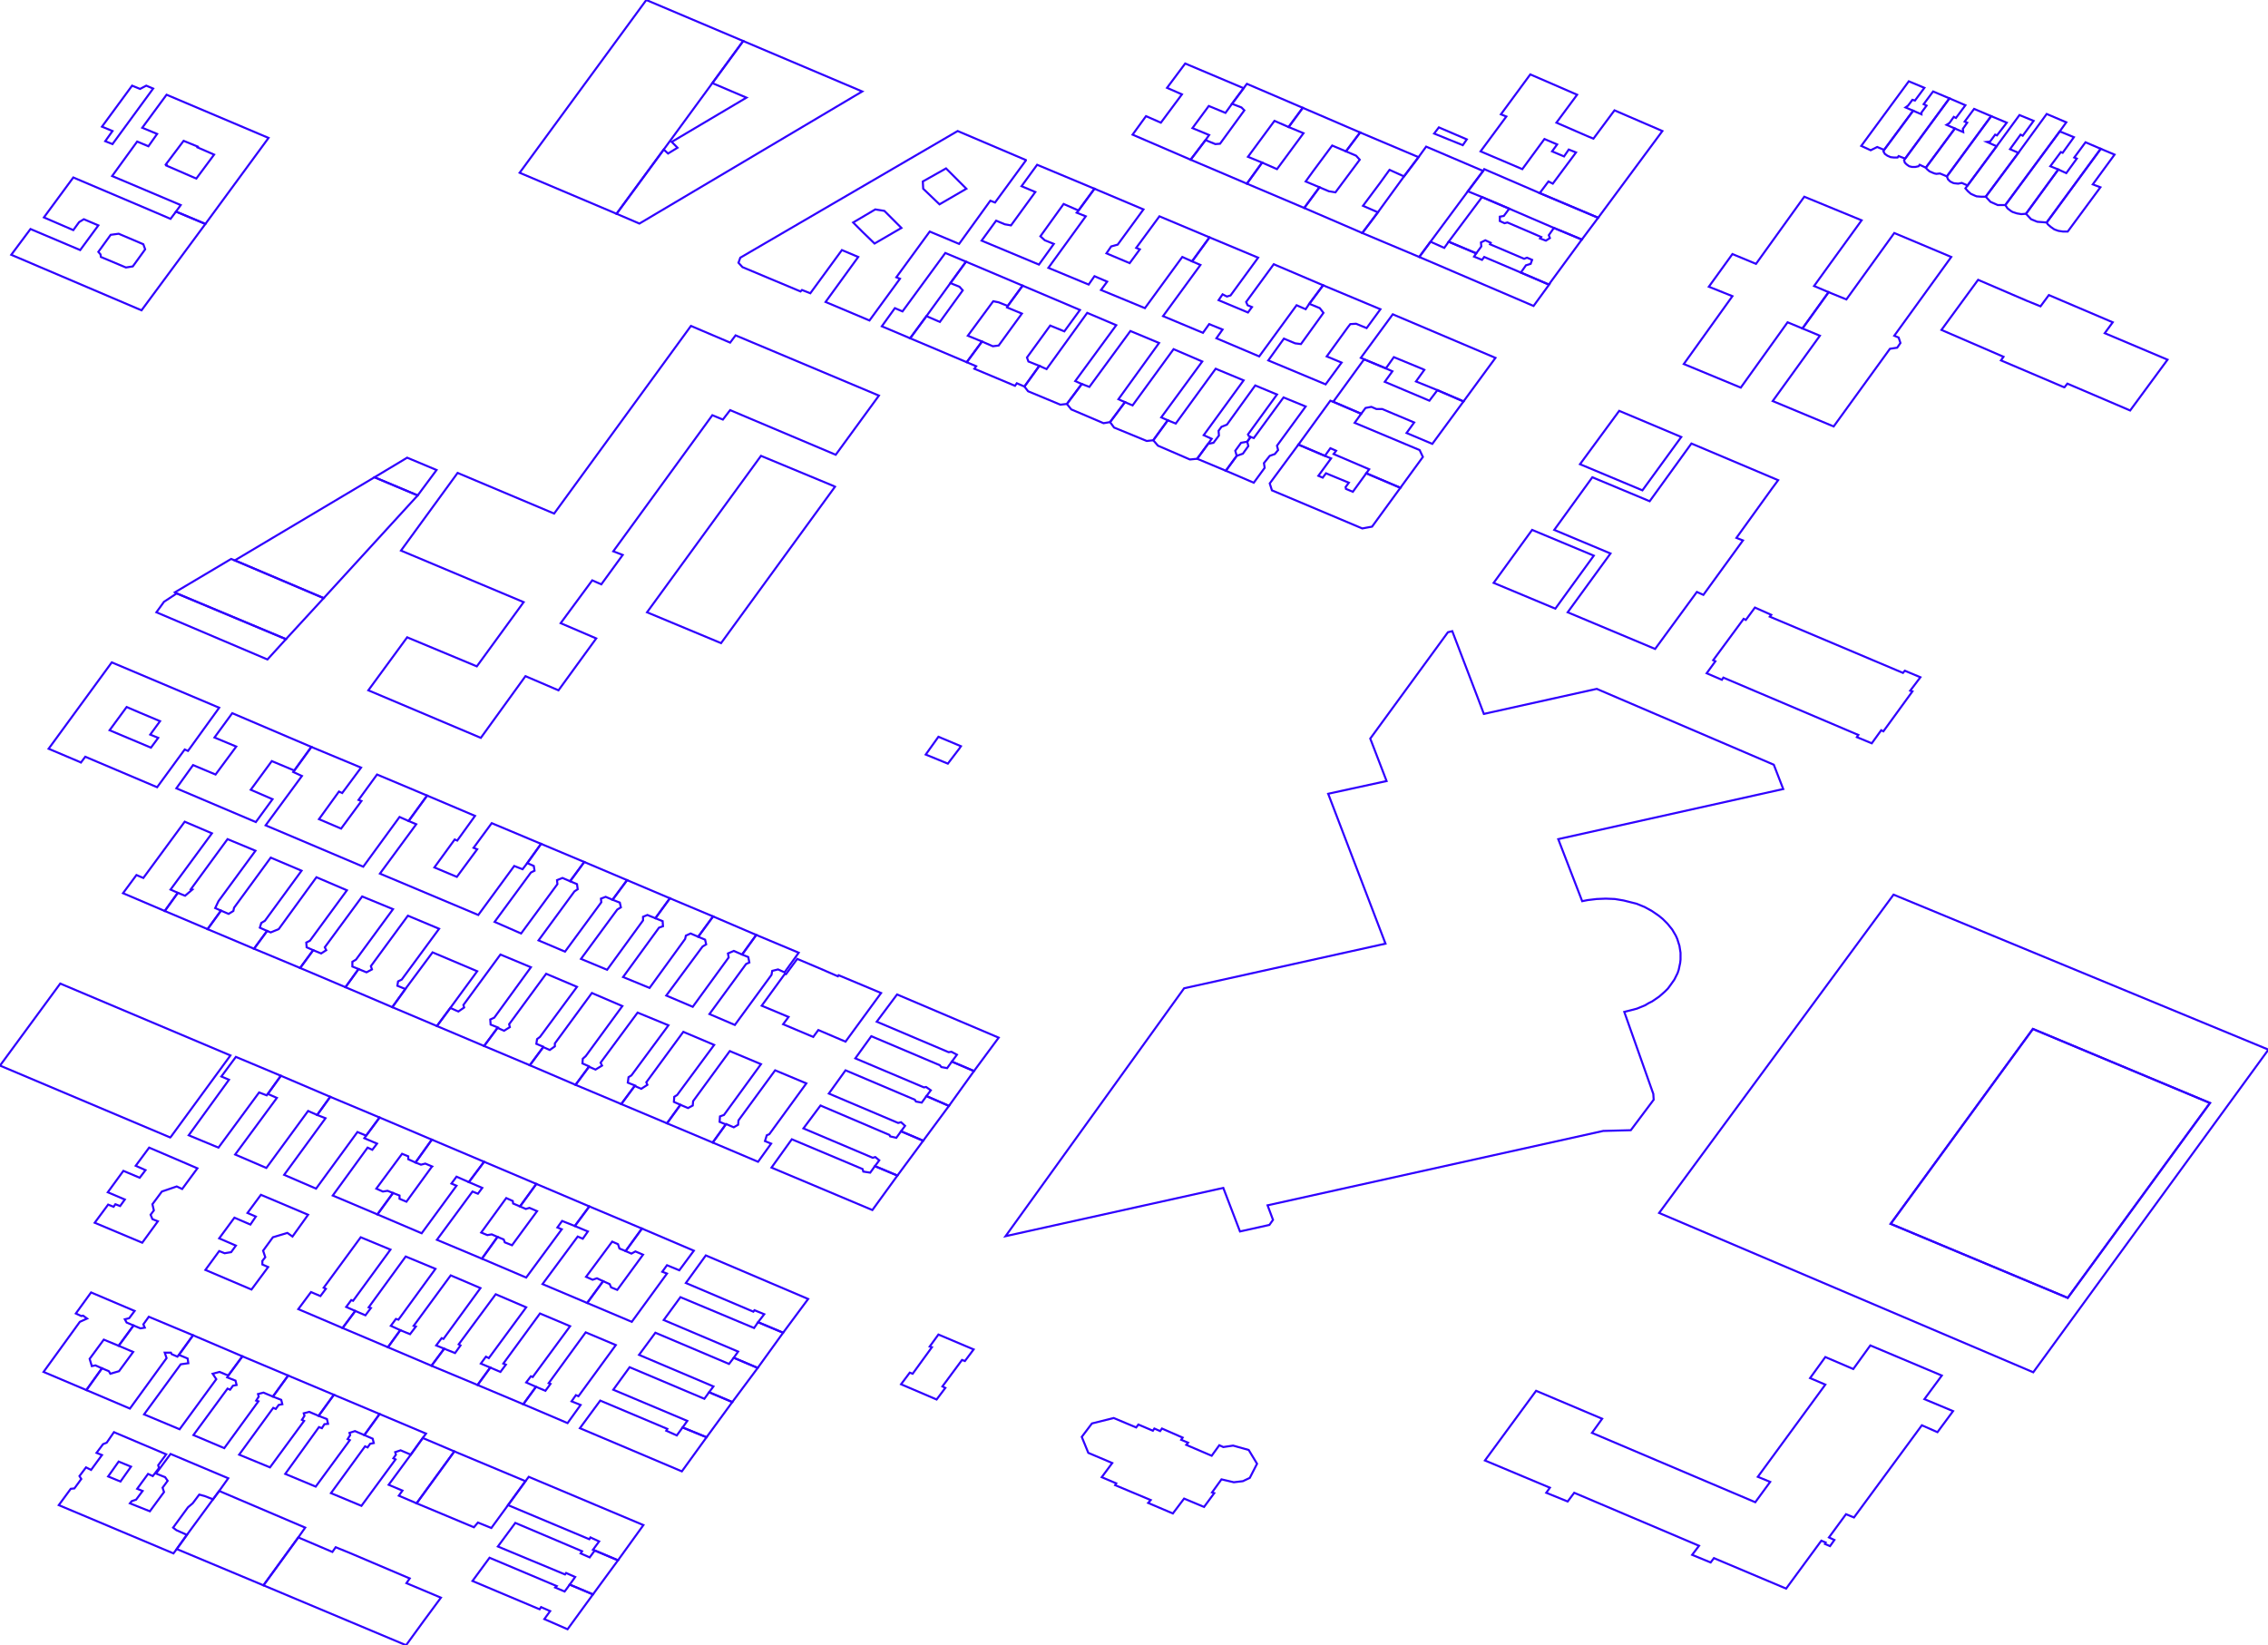 <?xml version="1.0" encoding="iso-8859-1" standalone="no"?>
<!DOCTYPE svg PUBLIC "-//W3C//DTD SVG 1.0//EN" "http://www.w3.org/TR/2001/REC-SVG-20010904/DTD/svg10.dtd">
<svg xmlns="http://www.w3.org/2000/svg" width="1103" height="800">
<path style="fill:rgb(255, 0, 0);fill-opacity:0;fill-rule:evenodd;stroke:rgb(47, 0, 255);stroke-width:1;" d="M 489.036, 601.103 L 575.866, 480.565 L 673.814, 458.857 L 645.93, 385.97 L 674.344, 379.793 L 666.402, 359.144 L 704.169, 307.434 L 706.287, 306.905 L 718.641, 339.201 L 721.641, 347.143 L 776.528, 334.966 L 862.652, 371.851 L 867.24, 383.675 L 757.82, 408.03 L 769.468, 438.209 L 772.116, 437.679 L 776.528, 437.15 L 780.94, 436.973 L 785.352, 437.15 L 789.587, 437.856 L 793.823, 438.915 L 795.941, 439.444 L 799.824, 441.032 L 803.353, 442.974 L 806.706, 445.268 L 808.648, 446.856 L 810.942, 449.151 L 813.236, 451.974 L 815.001, 454.975 L 815.707, 456.563 L 816.766, 459.916 L 817.295, 463.269 L 817.295, 466.623 L 817.119, 468.211 L 816.413, 471.564 L 815.884, 473.152 L 814.295, 476.329 L 812.177, 479.329 L 811.118, 480.741 L 809.707, 482.153 L 806.883, 484.624 L 803.53, 486.918 L 801.765, 487.801 L 800, 488.859 L 796.117, 490.448 L 794.176, 490.977 L 789.94, 492.036 L 804.059, 531.921 L 804.236, 534.745 L 793.117, 549.57 L 779.704, 549.923 L 616.457, 586.102 L 619.104, 593.161 L 617.34, 595.632 L 603.044, 598.809 L 594.926, 577.631 L 489.036, 601.103 z "/>
<path style="fill:rgb(0, 255, 0);fill-opacity:0;fill-rule:evenodd;stroke:rgb(47, 0, 255);stroke-width:1;" d="M 806.883, 589.808 L 920.891, 435.032 L 1103.2, 510.39 L 988.837, 667.284 L 806.883, 589.808 z "/>
<path style="fill:rgb(0, 0, 255);fill-opacity:0;fill-rule:evenodd;stroke:rgb(47, 0, 255);stroke-width:1;" d="M 179.131, 335.672 L 198.015, 309.905 L 231.899, 324.024 L 254.666, 292.786 L 195.014, 267.726 L 222.546, 229.958 L 269.49, 249.724 L 336.025, 158.482 L 341.849, 160.953 L 355.085, 166.6 L 357.732, 163.071 L 427.443, 192.367 L 406.442, 221.134 L 355.085, 199.426 L 351.555, 204.015 L 346.437, 201.897 L 298.257, 268.079 L 302.846, 269.843 L 292.433, 284.139 L 288.021, 282.197 L 272.667, 303.022 L 289.962, 310.435 L 271.608, 335.672 L 255.548, 328.789 L 233.841, 358.791 L 179.131, 335.672 z "/>
<path style="fill:rgb(255, 255, 0);fill-opacity:0;fill-rule:evenodd;stroke:rgb(47, 0, 255);stroke-width:1;" d="M 919.479, 595.103 L 988.661, 500.331 L 1074.78, 536.334 L 1005.6, 631.105 L 919.479, 595.103 z "/>
<path style="fill:rgb(255, 0, 0);fill-opacity:0;fill-rule:evenodd;stroke:rgb(47, 0, 255);stroke-width:1;" d="M 722.171, 710.17 L 747.055, 676.285 L 779.175, 689.874 L 774.233, 696.757 L 853.651, 730.465 L 860.887, 720.582 L 854.886, 718.112 L 887.712, 673.285 L 880.3, 670.108 L 887.712, 659.872 L 901.302, 665.696 L 909.596, 654.225 L 944.364, 668.873 L 935.892, 680.344 L 949.835, 686.168 L 942.246, 696.404 L 934.657, 693.051 L 901.655, 737.878 L 897.772, 736.289 L 889.477, 747.584 L 892.124, 748.82 L 890.007, 751.82 L 887.536, 750.761 L 887.889, 750.055 L 885.771, 749.173 L 868.652, 772.469 L 833.532, 757.644 L 831.944, 759.762 L 822.943, 756.056 L 826.296, 751.644 L 765.586, 725.877 L 762.409, 730.113 L 751.996, 725.877 L 753.761, 723.406 L 722.171, 710.17 z "/>
<path style="fill:rgb(0, 255, 0);fill-opacity:0;fill-rule:evenodd;stroke:rgb(47, 0, 255);stroke-width:1;" d="M 755.879, 257.666 L 774.41, 232.076 L 802.294, 243.724 L 822.59, 215.663 L 864.769, 233.488 L 861.769, 237.547 L 844.474, 261.549 L 847.651, 262.784 L 828.414, 289.257 L 825.237, 287.845 L 804.942, 315.553 L 762.409, 297.728 L 783.234, 269.137 L 755.879, 257.666 z "/>
<path style="fill:rgb(0, 0, 255);fill-opacity:0;fill-rule:evenodd;stroke:rgb(47, 0, 255);stroke-width:1;" d="M 359.144, 127.774 L 360.026, 125.303 L 465.74, 63.711 L 498.919, 77.829 L 498.919, 78.006 L 483.918, 98.478 L 481.624, 97.595 L 466.446, 118.597 L 452.151, 112.597 L 435.914, 134.833 L 437.679, 135.539 L 422.855, 155.835 L 401.5, 146.834 L 417.384, 124.95 L 409.442, 121.597 L 394.088, 142.599 L 390.029, 141.01 L 389.323, 141.716 L 361.085, 129.892 L 359.144, 127.774 z M 414.913, 108.184 L 419.678, 112.949 L 425.325, 118.42 L 438.385, 110.832 L 430.09, 102.537 L 425.678, 101.831 L 414.913, 108.184 z M 448.798, 88.242 L 448.974, 91.772 L 456.916, 99.36 L 469.976, 91.772 L 460.093, 81.888 L 448.798, 88.242 z "/>
<path style="fill:rgb(255, 255, 0);fill-opacity:0;fill-rule:evenodd;stroke:rgb(47, 0, 255);stroke-width:1;" d="M 314.67, 297.728 L 370.086, 221.663 L 405.383, 236.311 L 406.089, 236.664 L 350.673, 312.729 L 314.67, 297.728 z "/>
<path style="fill:rgb(255, 0, 0);fill-opacity:0;fill-rule:evenodd;stroke:rgb(47, 0, 255);stroke-width:1;" d="M 818.884, 177.013 L 842.533, 144.011 L 831.061, 139.422 L 842.533, 123.538 L 854.004, 128.304 L 877.476, 95.654 L 905.361, 107.126 L 890.007, 128.304 L 882.241, 139.069 L 889.301, 142.069 L 876.594, 159.718 L 869.358, 156.717 L 846.592, 188.484 L 818.884, 177.013 z "/>
<path style="fill:rgb(0, 255, 0);fill-opacity:0;fill-rule:evenodd;stroke:rgb(47, 0, 255);stroke-width:1;" d="M 862.122, 195.014 L 885.065, 163.247 L 876.594, 159.718 L 889.301, 142.069 L 897.948, 145.599 L 921.244, 113.302 L 948.952, 124.95 L 921.244, 163.247 L 923.362, 164.13 L 924.244, 166.777 L 922.656, 169.071 L 919.126, 169.601 L 891.771, 207.368 L 862.122, 195.014 z "/>
<path style="fill:rgb(0, 0, 255);fill-opacity:0;fill-rule:evenodd;stroke:rgb(47, 0, 255);stroke-width:1;" d="M 944.187, 160.424 L 962.012, 136.069 L 985.837, 146.305 L 992.367, 148.952 L 996.426, 143.481 L 1027.49, 156.717 L 1023.6, 162.012 L 1054.14, 174.895 L 1035.96, 199.603 L 1005.43, 186.543 L 1004.02, 188.308 L 1003.84, 188.308 L 973.13, 175.248 L 974.366, 173.483 L 944.187, 160.424 z "/>
<path style="fill:rgb(255, 255, 0);fill-opacity:0;fill-rule:evenodd;stroke:rgb(47, 0, 255);stroke-width:1;" d="M 830.002, 327.377 L 834.238, 321.553 L 833.179, 321.024 L 848.004, 300.904 L 849.062, 301.434 L 853.475, 295.433 L 861.416, 298.963 L 860.71, 299.846 L 925.48, 327.201 L 926.362, 326.142 L 933.951, 329.318 L 929.009, 335.848 L 930.068, 336.201 L 915.95, 355.614 L 914.891, 355.085 L 910.302, 361.438 L 903.066, 358.438 L 903.772, 357.379 L 838.12, 329.495 L 837.415, 330.554 L 830.002, 327.377 z "/>
<path style="fill:rgb(255, 0, 0);fill-opacity:0;fill-rule:evenodd;stroke:rgb(47, 0, 255);stroke-width:1;" d="M 114.185, 272.491 L 182.131, 232.076 L 203.133, 240.9 L 157.423, 290.845 L 114.185, 272.491 z "/>
<path style="fill:rgb(0, 255, 0);fill-opacity:0;fill-rule:evenodd;stroke:rgb(47, 0, 255);stroke-width:1;" d="M 128.127, 770.88 L 145.069, 747.584 L 161.659, 754.644 L 163.247, 752.349 L 169.777, 754.997 L 199.25, 767.527 L 197.662, 769.821 L 214.428, 776.881 L 205.956, 788.352 L 197.485, 800 L 128.127, 770.88 z "/>
<path style="fill:rgb(0, 0, 255);fill-opacity:0;fill-rule:evenodd;stroke:rgb(47, 0, 255);stroke-width:1;" d="M 526.098, 698.698 L 531.039, 692.169 L 541.628, 689.521 L 552.57, 694.11 L 553.629, 692.698 L 560.688, 695.698 L 561.394, 694.639 L 564.218, 695.875 L 565.1, 694.639 L 575.16, 699.051 L 574.454, 700.11 L 577.807, 701.522 L 576.925, 702.581 L 589.279, 707.876 L 592.985, 702.758 L 594.926, 703.64 L 599.691, 702.934 L 607.28, 705.052 L 611.339, 711.758 L 607.809, 718.641 L 604.456, 720.229 L 600.044, 720.759 L 594.044, 719.347 L 589.455, 725.7 L 590.514, 726.053 L 585.572, 732.76 L 575.866, 728.701 L 570.395, 735.936 L 558.394, 730.818 L 559.629, 729.407 L 542.334, 722.171 L 542.863, 721.288 L 535.804, 718.288 L 540.922, 711.405 L 529.274, 706.464 L 526.098, 698.698 z "/>
<path style="fill:rgb(255, 255, 0);fill-opacity:0;fill-rule:evenodd;stroke:rgb(47, 0, 255);stroke-width:1;" d="M 509.861, 130.245 L 528.039, 105.184 L 523.627, 103.419 L 524.509, 102.36 L 532.274, 91.772 L 556.1, 101.831 L 543.569, 118.95 L 540.393, 119.832 L 538.098, 123.186 L 549.393, 127.951 L 554.335, 121.244 L 552.57, 120.538 L 563.865, 105.184 L 588.22, 115.42 L 579.749, 127.068 L 574.983, 124.95 L 556.806, 149.835 L 535.451, 141.01 L 538.451, 136.951 L 532.274, 134.304 L 529.451, 138.363 L 509.861, 130.245 z "/>
<path style="fill:rgb(255, 0, 0);fill-opacity:0;fill-rule:evenodd;stroke:rgb(47, 0, 255);stroke-width:1;" d="M 565.63, 153.717 L 583.808, 128.833 L 579.749, 127.068 L 588.22, 115.42 L 611.869, 125.303 L 598.456, 143.658 L 596.691, 144.187 L 594.573, 143.128 L 592.632, 145.952 L 606.927, 151.952 L 608.868, 149.305 L 606.75, 148.423 L 606.045, 146.834 L 619.457, 128.48 L 643.459, 138.716 L 636.753, 147.717 L 634.988, 150.364 L 630.576, 148.423 L 612.398, 173.307 L 591.573, 164.483 L 594.573, 160.247 L 588.043, 157.6 L 585.043, 161.835 L 565.63, 153.717 z "/>
<path style="fill:rgb(0, 255, 0);fill-opacity:0;fill-rule:evenodd;stroke:rgb(47, 0, 255);stroke-width:1;" d="M 129.186, 401.324 L 146.834, 377.322 L 142.599, 375.381 L 143.128, 374.675 L 151.423, 363.203 L 175.601, 373.263 L 166.424, 385.617 L 164.836, 384.911 L 155.129, 398.323 L 165.895, 402.912 L 175.778, 389.499 L 174.366, 388.97 L 183.366, 376.616 L 207.721, 386.852 L 198.72, 399.206 L 194.308, 397.265 L 176.66, 421.443 L 129.186, 401.324 z "/>
<path style="fill:rgb(0, 0, 255);fill-opacity:0;fill-rule:evenodd;stroke:rgb(47, 0, 255);stroke-width:1;" d="M 184.778, 424.796 L 202.427, 400.794 L 198.72, 399.206 L 207.721, 386.852 L 231.017, 396.735 L 222.369, 408.736 L 221.134, 408.206 L 211.251, 421.796 L 222.193, 426.384 L 232.076, 412.972 L 230.311, 412.266 L 239.135, 400.265 L 263.137, 410.324 L 256.431, 419.678 L 254.136, 422.678 L 250.077, 421.09 L 232.605, 444.915 L 184.778, 424.796 z "/>
<path style="fill:rgb(255, 255, 0);fill-opacity:0;fill-rule:evenodd;stroke:rgb(47, 0, 255);stroke-width:1;" d="M 85.948, 753.232 L 90.889, 746.349 L 103.596, 729.054 L 106.596, 724.994 L 148.423, 742.819 L 145.069, 747.584 L 128.127, 770.88 L 85.948, 753.232 z "/>
<path style="fill:rgb(255, 0, 0);fill-opacity:0;fill-rule:evenodd;stroke:rgb(47, 0, 255);stroke-width:1;" d="M 662.519, 113.302 L 670.108, 103.243 L 682.815, 85.771 L 689.874, 76.417 L 693.58, 71.299 L 721.288, 83.124 L 713.876, 93.007 L 695.698, 117.538 L 690.227, 124.95 L 662.519, 113.302 z "/>
<path style="fill:rgb(0, 255, 0);fill-opacity:0;fill-rule:evenodd;stroke:rgb(47, 0, 255);stroke-width:1;" d="M 85.771, 383.322 L 93.889, 372.027 L 104.831, 376.616 L 114.891, 363.027 L 104.302, 358.615 L 112.949, 346.79 L 151.423, 363.203 L 143.128, 374.675 L 132.186, 370.086 L 121.95, 384.028 L 132.539, 388.617 L 124.421, 399.735 L 85.771, 383.322 z "/>
<path style="fill:rgb(0, 0, 255);fill-opacity:0;fill-rule:evenodd;stroke:rgb(47, 0, 255);stroke-width:1;" d="M 85.065, 288.021 L 112.42, 271.785 L 114.185, 272.491 L 157.423, 290.845 L 139.069, 310.788 L 85.948, 288.551 L 85.065, 288.021 z "/>
<path style="fill:rgb(255, 255, 0);fill-opacity:0;fill-rule:evenodd;stroke:rgb(47, 0, 255);stroke-width:1;" d="M 370.439, 489.036 L 381.734, 473.505 L 382.263, 473.682 L 387.734, 466.27 L 399.382, 471.211 L 407.501, 474.741 L 407.854, 474.211 L 428.502, 482.859 L 411.207, 506.508 L 397.97, 500.86 L 395.5, 504.214 L 380.852, 498.037 L 383.499, 494.507 L 370.439, 489.036 z "/>
<path style="fill:rgb(255, 0, 0);fill-opacity:0;fill-rule:evenodd;stroke:rgb(47, 0, 255);stroke-width:1;" d="M 661.813, 174.013 L 677.344, 152.835 L 727.289, 174.013 L 711.758, 195.191 L 699.051, 189.72 L 688.639, 185.484 L 692.698, 179.837 L 691.992, 179.484 L 677.873, 173.66 L 673.991, 179.131 L 663.402, 174.719 L 661.813, 174.013 z "/>
<path style="fill:rgb(0, 255, 0);fill-opacity:0;fill-rule:evenodd;stroke:rgb(47, 0, 255);stroke-width:1;" d="M 617.516, 235.076 L 631.458, 216.192 L 644.341, 221.663 L 647.342, 222.899 L 641.165, 231.37 L 643.283, 232.252 L 644.871, 230.135 L 655.989, 234.723 L 654.401, 236.841 L 654.578, 237.723 L 657.931, 239.135 L 664.461, 230.135 L 681.05, 237.194 L 667.284, 256.078 L 662.519, 256.96 L 618.575, 238.429 L 617.516, 235.076 z "/>
<path style="fill:rgb(0, 0, 255);fill-opacity:0;fill-rule:evenodd;stroke:rgb(47, 0, 255);stroke-width:1;" d="M 631.458, 216.192 L 646.989, 194.838 L 648.401, 195.367 L 661.99, 201.191 L 658.813, 205.603 L 690.404, 218.84 L 691.992, 222.193 L 681.05, 237.194 L 664.461, 230.135 L 665.872, 228.193 L 648.577, 220.781 L 649.812, 219.193 L 649.46, 219.016 L 646.989, 217.957 L 644.341, 221.663 L 631.458, 216.192 z "/>
<path style="fill:rgb(255, 255, 0);fill-opacity:0;fill-rule:evenodd;stroke:rgb(47, 0, 255);stroke-width:1;" d="M 202.603, 730.995 L 220.957, 705.758 L 255.548, 720.229 L 247.077, 731.877 L 238.959, 742.996 L 232.429, 740.349 L 230.488, 742.643 L 202.603, 730.995 z "/>
<path style="fill:rgb(255, 0, 0);fill-opacity:0;fill-rule:evenodd;stroke:rgb(47, 0, 255);stroke-width:1;" d="M 470.152, 176.131 L 477.565, 166.071 L 482.859, 168.365 L 485.683, 168.012 L 496.978, 152.482 L 489.742, 149.482 L 490.095, 148.776 L 497.331, 138.893 L 525.215, 150.717 L 517.626, 161.129 L 510.743, 158.306 L 499.448, 173.836 L 500.154, 175.778 L 505.449, 177.895 L 498.213, 187.955 L 494.507, 186.367 L 493.625, 187.602 L 473.858, 179.307 L 474.741, 178.072 L 470.152, 176.131 z "/>
<path style="fill:rgb(0, 255, 0);fill-opacity:0;fill-rule:evenodd;stroke:rgb(47, 0, 255);stroke-width:1;" d="M 704.522, 117.538 L 720.759, 95.831 L 733.995, 101.478 L 731.348, 105.008 L 729.407, 105.361 L 729.407, 107.478 L 731.701, 108.537 L 733.113, 108.184 L 749.526, 115.244 L 748.996, 115.95 L 751.82, 117.009 L 753.761, 115.773 L 753.232, 114.361 L 755.703, 110.832 L 769.292, 116.479 L 753.232, 138.363 L 739.643, 132.539 L 742.113, 129.009 L 744.408, 128.304 L 745.114, 126.362 L 742.643, 125.303 L 741.231, 125.833 L 724.642, 118.773 L 724.994, 118.068 L 722.347, 116.832 L 720.229, 117.891 L 720.406, 119.832 L 717.935, 123.186 L 704.522, 117.538 z "/>
<path style="fill:rgb(0, 0, 255);fill-opacity:0;fill-rule:evenodd;stroke:rgb(47, 0, 255);stroke-width:1;" d="M 247.077, 731.877 L 255.548, 720.229 L 257.137, 718.112 L 312.905, 741.584 L 300.552, 758.703 L 289.257, 753.938 L 288.374, 753.585 L 291.374, 749.526 L 287.139, 747.584 L 286.609, 748.467 L 247.077, 731.877 z "/>
<path style="fill:rgb(255, 255, 0);fill-opacity:0;fill-rule:evenodd;stroke:rgb(47, 0, 255);stroke-width:1;" d="M 442.621, 164.483 L 450.563, 153.717 L 457.092, 156.541 L 468.211, 141.187 L 466.623, 139.422 L 462.21, 137.657 L 469.799, 127.245 L 497.331, 138.893 L 490.095, 148.776 L 485.683, 147.011 L 483.036, 146.481 L 470.682, 163.247 L 477.565, 166.071 L 470.152, 176.131 L 442.621, 164.483 z "/>
<path style="fill:rgb(255, 0, 0);fill-opacity:0;fill-rule:evenodd;stroke:rgb(47, 0, 255);stroke-width:1;" d="M 477.388, 117.009 L 484.447, 107.302 L 488.683, 109.067 L 491.683, 109.596 L 503.508, 93.36 L 496.801, 90.536 L 504.39, 80.124 L 532.274, 91.772 L 524.509, 102.36 L 517.273, 99.184 L 505.978, 114.891 L 508.096, 116.832 L 512.508, 118.597 L 505.272, 128.657 L 477.388, 117.009 z "/>
<path style="fill:rgb(0, 255, 0);fill-opacity:0;fill-rule:evenodd;stroke:rgb(47, 0, 255);stroke-width:1;" d="M 634.282, 101.125 L 641.694, 91.066 L 646.283, 93.007 L 649.46, 93.536 L 661.284, 77.653 L 659.519, 75.711 L 654.578, 73.594 L 661.46, 64.416 L 689.874, 76.417 L 682.815, 85.771 L 675.756, 82.594 L 671.167, 88.948 L 662.872, 100.066 L 670.108, 103.243 L 662.519, 113.302 L 634.282, 101.125 z "/>
<path style="fill:rgb(0, 0, 255);fill-opacity:0;fill-rule:evenodd;stroke:rgb(47, 0, 255);stroke-width:1;" d="M 768.409, 225.722 L 787.47, 199.779 L 817.648, 212.486 L 798.765, 238.429 L 768.409, 225.722 z "/>
<path style="fill:rgb(255, 255, 0);fill-opacity:0;fill-rule:evenodd;stroke:rgb(47, 0, 255);stroke-width:1;" d="M 648.401, 195.367 L 663.402, 174.719 L 673.991, 179.131 L 677.167, 180.543 L 673.461, 185.661 L 695.169, 194.838 L 699.051, 189.72 L 711.758, 195.191 L 696.581, 215.839 L 684.05, 210.545 L 687.756, 205.427 L 672.226, 198.897 L 669.402, 198.897 L 666.931, 197.838 L 664.108, 198.368 L 661.99, 201.191 L 648.401, 195.367 z "/>
<path style="fill:rgb(255, 0, 0);fill-opacity:0;fill-rule:evenodd;stroke:rgb(47, 0, 255);stroke-width:1;" d="M 726.406, 283.433 L 745.114, 257.666 L 775.116, 270.196 L 765.233, 283.786 L 756.409, 295.963 L 726.406, 283.433 z "/>
<path style="fill:rgb(0, 255, 0);fill-opacity:0;fill-rule:evenodd;stroke:rgb(47, 0, 255);stroke-width:1;" d="M 616.81, 175.248 L 624.399, 164.659 L 629.87, 166.953 L 632.694, 167.306 L 643.636, 152.129 L 641.871, 149.835 L 636.753, 147.717 L 643.459, 138.716 L 671.343, 150.364 L 664.637, 159.541 L 659.519, 157.423 L 656.695, 157.6 L 655.46, 159.188 L 645.224, 173.307 L 652.46, 176.307 L 644.694, 186.896 L 616.81, 175.248 z "/>
<path style="fill:rgb(0, 0, 255);fill-opacity:0;fill-rule:evenodd;stroke:rgb(47, 0, 255);stroke-width:1;" d="M 46.062, 594.573 L 52.592, 585.749 L 55.239, 586.808 L 56.122, 585.572 L 58.416, 586.455 L 60.71, 583.278 L 52.416, 579.749 L 60.004, 569.336 L 67.946, 572.689 L 70.77, 568.983 L 66.005, 566.865 L 72.535, 558.041 L 96.007, 568.101 L 88.595, 578.16 L 85.948, 576.925 L 78.712, 579.396 L 74.123, 585.572 L 74.829, 588.573 L 73.241, 590.69 L 74.123, 592.808 L 76.77, 593.867 L 69.182, 604.28 L 46.062, 594.573 z "/>
<path style="fill:rgb(255, 255, 0);fill-opacity:0;fill-rule:evenodd;stroke:rgb(47, 0, 255);stroke-width:1;" d="M 99.89, 617.516 L 106.596, 608.339 L 109.243, 609.398 L 112.42, 608.868 L 114.714, 605.692 L 106.596, 602.162 L 114.008, 592.102 L 121.774, 595.456 L 124.421, 591.573 L 120.362, 589.808 L 126.892, 580.984 L 149.835, 590.69 L 142.246, 601.28 L 139.775, 599.515 L 132.716, 601.632 L 127.951, 608.162 L 129.009, 611.339 L 127.598, 613.104 L 127.598, 614.869 L 130.421, 616.104 L 122.303, 627.046 L 99.89, 617.516 z "/>
<path style="fill:rgb(255, 0, 0);fill-opacity:0;fill-rule:evenodd;stroke:rgb(47, 0, 255);stroke-width:1;" d="M 212.486, 602.868 L 229.782, 579.396 L 232.429, 580.454 L 234.547, 577.631 L 228.017, 574.807 L 235.429, 564.924 L 260.843, 575.689 L 252.901, 586.631 L 249.548, 585.22 L 249.371, 583.984 L 246.195, 582.572 L 234.017, 599.338 L 237.017, 600.574 L 239.135, 600.221 L 241.959, 601.456 L 234.37, 612.045 L 212.486, 602.868 z "/>
<path style="fill:rgb(0, 255, 0);fill-opacity:0;fill-rule:evenodd;stroke:rgb(47, 0, 255);stroke-width:1;" d="M 375.204, 567.748 L 385.087, 553.982 L 419.501, 568.454 L 419.854, 569.689 L 423.208, 570.218 L 425.502, 567.042 L 436.444, 571.63 L 424.266, 588.396 L 375.204, 567.748 z "/>
<path style="fill:rgb(0, 0, 255);fill-opacity:0;fill-rule:evenodd;stroke:rgb(47, 0, 255);stroke-width:1;" d="M 161.835, 581.337 L 178.778, 558.041 L 181.072, 559.1 L 183.366, 556.1 L 177.189, 553.452 L 178.072, 552.217 L 184.602, 543.393 L 210.015, 554.158 L 202.074, 565.277 L 198.544, 563.689 L 198.544, 562.277 L 195.544, 561.041 L 183.013, 577.984 L 186.19, 579.396 L 188.484, 579.043 L 191.132, 580.101 L 183.543, 590.514 L 161.835, 581.337 z "/>
<path style="fill:rgb(255, 255, 0);fill-opacity:0;fill-rule:evenodd;stroke:rgb(47, 0, 255);stroke-width:1;" d="M 333.554, 623.869 L 343.261, 610.457 L 393.029, 631.635 L 380.852, 648.048 L 368.674, 642.93 L 371.674, 639.047 L 366.909, 637.106 L 366.38, 637.812 L 333.554, 623.869 z "/>
<path style="fill:rgb(255, 0, 0);fill-opacity:0;fill-rule:evenodd;stroke:rgb(47, 0, 255);stroke-width:1;" d="M 234.37, 612.045 L 241.959, 601.456 L 244.959, 602.691 L 245.489, 604.103 L 249.018, 605.515 L 261.196, 588.926 L 257.49, 587.337 L 255.725, 587.867 L 252.901, 586.631 L 260.843, 575.689 L 286.609, 586.631 L 279.55, 596.161 L 273.373, 593.691 L 271.079, 596.867 L 273.197, 597.75 L 255.901, 621.222 L 234.37, 612.045 z "/>
<path style="fill:rgb(0, 255, 0);fill-opacity:0;fill-rule:evenodd;stroke:rgb(47, 0, 255);stroke-width:1;" d="M 282.021, 694.463 L 291.904, 681.05 L 324.553, 694.816 L 324.024, 695.698 L 329.142, 697.992 L 331.966, 694.11 L 343.614, 698.875 L 331.613, 715.464 L 282.021, 694.463 z "/>
<path style="fill:rgb(0, 0, 255);fill-opacity:0;fill-rule:evenodd;stroke:rgb(47, 0, 255);stroke-width:1;" d="M 183.543, 590.514 L 191.132, 580.101 L 194.308, 581.337 L 194.308, 582.925 L 197.662, 584.337 L 209.839, 567.571 L 210.192, 567.218 L 206.839, 565.806 L 204.721, 566.336 L 202.074, 565.277 L 210.015, 554.158 L 235.429, 564.924 L 228.017, 574.807 L 222.016, 572.16 L 219.546, 575.513 L 222.016, 576.572 L 205.074, 599.691 L 183.543, 590.514 z "/>
<path style="fill:rgb(255, 255, 0);fill-opacity:0;fill-rule:evenodd;stroke:rgb(47, 0, 255);stroke-width:1;" d="M 263.843, 624.399 L 280.962, 601.28 L 283.433, 602.338 L 285.903, 598.809 L 279.55, 596.161 L 286.609, 586.631 L 312.199, 597.397 L 304.258, 608.339 L 301.257, 607.103 L 300.552, 604.986 L 297.728, 603.75 L 285.021, 620.869 L 288.198, 622.281 L 290.315, 621.575 L 293.316, 622.987 L 285.55, 633.576 L 263.843, 624.399 z "/>
<path style="fill:rgb(255, 0, 0);fill-opacity:0;fill-rule:evenodd;stroke:rgb(47, 0, 255);stroke-width:1;" d="M 70.064, 687.756 L 87.889, 663.402 L 91.595, 662.872 L 91.242, 660.578 L 87.006, 658.813 L 93.889, 649.283 L 117.891, 659.519 L 111.008, 668.873 L 106.773, 667.108 L 103.419, 667.99 L 105.184, 670.638 L 87.359, 694.992 L 70.064, 687.756 z "/>
<path style="fill:rgb(0, 255, 0);fill-opacity:0;fill-rule:evenodd;stroke:rgb(47, 0, 255);stroke-width:1;" d="M 426.384, 496.801 L 436.267, 483.565 L 485.683, 504.567 L 473.682, 520.803 L 462.916, 516.214 L 465.387, 512.861 L 462.74, 511.449 L 461.328, 511.626 L 426.384, 496.801 z "/>
<path style="fill:rgb(0, 0, 255);fill-opacity:0;fill-rule:evenodd;stroke:rgb(47, 0, 255);stroke-width:1;" d="M 285.55, 633.576 L 293.316, 622.987 L 296.492, 624.399 L 297.198, 625.987 L 300.199, 627.223 L 312.729, 610.104 L 309.023, 608.515 L 307.081, 609.574 L 304.258, 608.339 L 312.199, 597.397 L 337.437, 608.162 L 330.377, 617.692 L 324.377, 615.222 L 322.083, 618.398 L 324.377, 619.281 L 307.258, 642.753 L 285.55, 633.576 z "/>
<path style="fill:rgb(255, 255, 0);fill-opacity:0;fill-rule:evenodd;stroke:rgb(47, 0, 255);stroke-width:1;" d="M 138.187, 571.277 L 158.306, 543.746 L 154.247, 542.158 L 160.6, 533.333 L 184.602, 543.393 L 178.072, 552.217 L 173.836, 550.452 L 153.717, 577.984 L 138.187, 571.277 z "/>
<path style="fill:rgb(255, 0, 0);fill-opacity:0;fill-rule:evenodd;stroke:rgb(47, 0, 255);stroke-width:1;" d="M 114.361, 561.394 L 134.657, 533.863 L 130.245, 531.921 L 136.598, 523.097 L 160.6, 533.333 L 154.247, 542.158 L 149.835, 540.216 L 129.539, 567.924 L 114.361, 561.394 z "/>
<path style="fill:rgb(0, 255, 0);fill-opacity:0;fill-rule:evenodd;stroke:rgb(47, 0, 255);stroke-width:1;" d="M 160.953, 726.053 L 177.542, 703.287 L 178.778, 703.816 L 180.013, 702.052 L 181.778, 701.699 L 181.249, 699.581 L 177.189, 697.816 L 184.602, 687.58 L 207.192, 697.11 L 205.603, 699.228 L 199.779, 707.346 L 194.838, 705.228 L 192.191, 706.111 L 192.544, 707.346 L 191.308, 709.111 L 192.367, 709.64 L 175.778, 732.23 L 160.953, 726.053 z "/>
<path style="fill:rgb(0, 0, 255);fill-opacity:0;fill-rule:evenodd;stroke:rgb(47, 0, 255);stroke-width:1;" d="M 346.614, 555.57 L 352.967, 546.746 L 353.144, 546.57 L 356.85, 548.158 L 358.968, 546.923 L 359.144, 544.805 L 376.969, 520.45 L 392.146, 526.803 L 374.145, 551.511 L 372.91, 552.041 L 372.027, 554.864 L 375.028, 556.1 L 368.674, 564.924 L 346.614, 555.57 z "/>
<path style="fill:rgb(255, 255, 0);fill-opacity:0;fill-rule:evenodd;stroke:rgb(47, 0, 255);stroke-width:1;" d="M 324.377, 546.217 L 330.907, 537.216 L 334.613, 538.804 L 336.907, 537.569 L 337.084, 535.451 L 354.908, 511.096 L 370.086, 517.45 L 352.085, 542.158 L 350.143, 542.863 L 349.967, 545.511 L 352.967, 546.746 L 346.614, 555.57 L 324.377, 546.217 z "/>
<path style="fill:rgb(255, 0, 0);fill-opacity:0;fill-rule:evenodd;stroke:rgb(47, 0, 255);stroke-width:1;" d="M 138.716, 716.7 L 155.129, 693.933 L 156.541, 694.463 L 157.776, 692.522 L 159.541, 692.345 L 159.012, 690.051 L 154.953, 688.462 L 162.365, 678.226 L 184.602, 687.58 L 177.189, 697.816 L 172.601, 695.875 L 169.954, 696.757 L 170.307, 697.816 L 169.071, 699.757 L 170.13, 700.287 L 153.541, 722.877 L 138.716, 716.7 z "/>
<path style="fill:rgb(0, 255, 0);fill-opacity:0;fill-rule:evenodd;stroke:rgb(47, 0, 255);stroke-width:1;" d="M 94.066, 697.816 L 110.655, 675.226 L 111.891, 675.756 L 113.302, 673.814 L 115.067, 673.461 L 114.538, 671.343 L 110.479, 669.755 L 111.008, 668.873 L 117.891, 659.519 L 140.128, 668.873 L 132.716, 679.109 L 128.127, 677.167 L 125.48, 677.873 L 125.833, 679.109 L 124.597, 681.05 L 125.656, 681.403 L 109.067, 704.169 L 94.066, 697.816 z "/>
<path style="fill:rgb(0, 0, 255);fill-opacity:0;fill-rule:evenodd;stroke:rgb(47, 0, 255);stroke-width:1;" d="M 116.303, 707.346 L 132.892, 684.58 L 134.128, 685.109 L 135.539, 683.168 L 137.304, 682.815 L 136.775, 680.697 L 132.716, 679.109 L 140.128, 668.873 L 162.365, 678.226 L 154.953, 688.462 L 150.364, 686.521 L 147.717, 687.227 L 148.07, 688.462 L 146.834, 690.404 L 147.893, 690.933 L 131.304, 713.523 L 116.303, 707.346 z "/>
<path style="fill:rgb(255, 255, 0);fill-opacity:0;fill-rule:evenodd;stroke:rgb(47, 0, 255);stroke-width:1;" d="M 168.012, 480.035 L 174.366, 471.211 L 178.248, 472.799 L 180.896, 471.388 L 180.366, 469.799 L 198.368, 445.268 L 213.545, 451.621 L 195.367, 476.329 L 193.602, 477.212 L 193.25, 479.329 L 197.132, 480.918 L 190.779, 489.742 L 168.012, 480.035 z "/>
<path style="fill:rgb(255, 0, 0);fill-opacity:0;fill-rule:evenodd;stroke:rgb(47, 0, 255);stroke-width:1;" d="M 212.486, 498.919 L 219.016, 490.095 L 222.899, 491.86 L 225.722, 489.918 L 225.37, 488.683 L 243.371, 464.152 L 258.195, 470.329 L 240.371, 494.86 L 238.429, 495.742 L 238.606, 498.213 L 242.135, 499.625 L 241.959, 499.801 L 235.429, 508.626 L 212.486, 498.919 z "/>
<path style="fill:rgb(0, 255, 0);fill-opacity:0;fill-rule:evenodd;stroke:rgb(47, 0, 255);stroke-width:1;" d="M 100.949, 451.798 L 107.478, 442.797 L 111.185, 444.386 L 113.479, 442.974 L 113.832, 441.385 L 131.657, 417.031 L 146.658, 423.384 L 128.833, 447.739 L 127.068, 448.798 L 126.362, 451.092 L 129.892, 452.68 L 123.538, 461.328 L 100.949, 451.798 z "/>
<path style="fill:rgb(0, 0, 255);fill-opacity:0;fill-rule:evenodd;stroke:rgb(47, 0, 255);stroke-width:1;" d="M 518.862, 196.426 L 526.098, 186.72 L 529.804, 188.131 L 549.746, 160.953 L 563.689, 166.777 L 543.922, 194.132 L 547.099, 195.544 L 539.863, 205.25 L 536.687, 205.78 L 520.979, 199.073 L 518.862, 196.426 z "/>
<path style="fill:rgb(255, 255, 0);fill-opacity:0;fill-rule:evenodd;stroke:rgb(47, 0, 255);stroke-width:1;" d="M 539.863, 205.25 L 547.099, 195.544 L 550.805, 197.132 L 570.748, 169.777 L 584.69, 175.778 L 564.747, 202.956 L 567.924, 204.368 L 560.865, 214.075 L 557.688, 214.428 L 541.805, 207.898 L 539.863, 205.25 z "/>
<path style="fill:rgb(255, 0, 0);fill-opacity:0;fill-rule:evenodd;stroke:rgb(47, 0, 255);stroke-width:1;" d="M 498.213, 187.955 L 505.449, 177.895 L 508.979, 179.484 L 528.745, 152.129 L 542.863, 158.129 L 522.921, 185.308 L 526.098, 186.72 L 518.862, 196.426 L 515.685, 196.779 L 499.978, 190.249 L 498.213, 187.955 z "/>
<path style="fill:rgb(0, 255, 0);fill-opacity:0;fill-rule:evenodd;stroke:rgb(47, 0, 255);stroke-width:1;" d="M 257.666, 517.979 L 264.196, 509.155 L 267.373, 510.567 L 269.843, 508.802 L 269.843, 507.39 L 287.845, 482.859 L 302.669, 489.212 L 284.844, 513.567 L 283.433, 514.803 L 283.256, 517.097 L 286.433, 518.509 L 286.433, 518.685 L 279.903, 527.509 L 257.666, 517.979 z "/>
<path style="fill:rgb(0, 0, 255);fill-opacity:0;fill-rule:evenodd;stroke:rgb(47, 0, 255);stroke-width:1;" d="M 235.429, 508.626 L 241.959, 499.801 L 245.136, 501.213 L 247.959, 499.448 L 247.606, 498.037 L 265.608, 473.505 L 280.609, 479.859 L 262.608, 504.214 L 261.196, 505.272 L 260.843, 507.567 L 264.196, 508.979 L 264.196, 509.155 L 257.666, 517.979 L 235.429, 508.626 z "/>
<path style="fill:rgb(255, 255, 0);fill-opacity:0;fill-rule:evenodd;stroke:rgb(47, 0, 255);stroke-width:1;" d="M 302.14, 536.863 L 308.67, 528.039 L 311.846, 529.451 L 314.847, 527.509 L 314.317, 526.274 L 332.319, 501.743 L 347.32, 508.096 L 329.318, 532.451 L 327.906, 533.333 L 327.73, 535.804 L 330.907, 537.216 L 324.377, 546.217 L 302.14, 536.863 z "/>
<path style="fill:rgb(255, 0, 0);fill-opacity:0;fill-rule:evenodd;stroke:rgb(47, 0, 255);stroke-width:1;" d="M 279.903, 527.509 L 286.433, 518.685 L 289.61, 520.097 L 292.786, 518.156 L 292.08, 516.744 L 310.082, 492.389 L 325.083, 498.566 L 307.081, 522.921 L 305.67, 523.803 L 305.317, 526.45 L 308.846, 527.862 L 308.67, 528.039 L 302.14, 536.863 L 279.903, 527.509 z "/>
<path style="fill:rgb(0, 255, 0);fill-opacity:0;fill-rule:evenodd;stroke:rgb(47, 0, 255);stroke-width:1;" d="M 322.788, 641.871 L 330.907, 630.752 L 366.733, 645.753 L 368.674, 642.93 L 380.852, 648.048 L 368.498, 665.167 L 356.85, 660.225 L 358.968, 657.225 L 322.788, 641.871 z "/>
<path style="fill:rgb(0, 0, 255);fill-opacity:0;fill-rule:evenodd;stroke:rgb(47, 0, 255);stroke-width:1;" d="M 242.135, 751.996 L 250.607, 740.525 L 283.08, 754.291 L 282.374, 755.35 L 286.786, 757.291 L 289.257, 753.938 L 300.552, 758.703 L 288.374, 775.292 L 277.079, 770.527 L 279.726, 766.821 L 275.314, 764.88 L 274.785, 765.586 L 242.135, 751.996 z "/>
<path style="fill:rgb(255, 255, 0);fill-opacity:0;fill-rule:evenodd;stroke:rgb(47, 0, 255);stroke-width:1;" d="M 123.538, 461.328 L 129.892, 452.68 L 131.657, 453.386 L 135.539, 451.798 L 153.894, 426.561 L 168.718, 432.914 L 150.717, 457.445 L 148.952, 458.328 L 149.129, 460.622 L 152.305, 462.034 L 145.952, 470.682 L 123.538, 461.328 z "/>
<path style="fill:rgb(255, 0, 0);fill-opacity:0;fill-rule:evenodd;stroke:rgb(47, 0, 255);stroke-width:1;" d="M 145.952, 470.682 L 152.305, 462.034 L 156.188, 463.622 L 158.659, 462.034 L 157.953, 460.622 L 176.131, 435.914 L 191.132, 442.091 L 173.13, 466.623 L 171.366, 467.681 L 171.366, 469.976 L 174.366, 471.211 L 168.012, 480.035 L 145.952, 470.682 z "/>
<path style="fill:rgb(0, 255, 0);fill-opacity:0;fill-rule:evenodd;stroke:rgb(47, 0, 255);stroke-width:1;" d="M 229.782, 768.762 L 238.076, 757.467 L 270.726, 771.233 L 270.02, 771.939 L 274.608, 773.88 L 277.079, 770.527 L 288.374, 775.292 L 276.02, 792.235 L 264.725, 787.293 L 267.549, 783.411 L 263.137, 781.469 L 262.431, 782.528 L 229.782, 768.762 z "/>
<path style="fill:rgb(0, 0, 255);fill-opacity:0;fill-rule:evenodd;stroke:rgb(47, 0, 255);stroke-width:1;" d="M 91.772, 552.041 L 111.361, 525.039 L 107.655, 523.45 L 114.714, 513.92 L 136.598, 523.097 L 130.245, 531.921 L 129.715, 532.627 L 126.009, 531.216 L 106.243, 558.041 L 91.772, 552.041 z "/>
<path style="fill:rgb(255, 255, 0);fill-opacity:0;fill-rule:evenodd;stroke:rgb(47, 0, 255);stroke-width:1;" d="M 209.839, 664.108 L 216.016, 655.813 L 221.31, 657.931 L 223.958, 654.225 L 223.075, 653.695 L 241.077, 629.34 L 255.901, 635.694 L 237.723, 660.402 L 236.311, 659.696 L 233.841, 663.049 L 238.429, 664.99 L 232.252, 673.461 L 209.839, 664.108 z "/>
<path style="fill:rgb(255, 0, 0);fill-opacity:0;fill-rule:evenodd;stroke:rgb(47, 0, 255);stroke-width:1;" d="M 403.088, 531.745 L 411.207, 520.45 L 444.915, 534.745 L 445.445, 535.628 L 448.268, 536.157 L 450.563, 532.98 L 461.505, 537.745 L 448.974, 554.688 L 438.209, 550.099 L 440.15, 547.452 L 438.209, 545.687 L 436.797, 546.04 L 403.088, 531.745 z "/>
<path style="fill:rgb(0, 255, 0);fill-opacity:0;fill-rule:evenodd;stroke:rgb(47, 0, 255);stroke-width:1;" d="M 560.865, 214.075 L 567.924, 204.368 L 571.807, 205.956 L 591.22, 179.307 L 604.809, 184.955 L 585.396, 211.604 L 589.279, 213.369 L 587.514, 215.839 L 582.219, 223.075 L 578.69, 223.428 L 563.159, 216.722 L 560.865, 214.075 z "/>
<path style="fill:rgb(0, 0, 255);fill-opacity:0;fill-rule:evenodd;stroke:rgb(47, 0, 255);stroke-width:1;" d="M 298.257, 675.756 L 306.199, 664.814 L 342.555, 680.168 L 344.849, 676.991 L 356.144, 681.756 L 343.614, 698.875 L 331.966, 694.11 L 334.26, 690.933 L 298.257, 675.756 z "/>
<path style="fill:rgb(255, 255, 0);fill-opacity:0;fill-rule:evenodd;stroke:rgb(47, 0, 255);stroke-width:1;" d="M 390.735, 548.687 L 399.029, 537.569 L 432.561, 551.864 L 432.914, 552.57 L 435.914, 553.276 L 438.209, 550.099 L 448.974, 554.688 L 436.444, 571.63 L 425.502, 567.042 L 427.62, 564.218 L 425.678, 562.63 L 424.443, 562.983 L 390.735, 548.687 z "/>
<path style="fill:rgb(255, 0, 0);fill-opacity:0;fill-rule:evenodd;stroke:rgb(47, 0, 255);stroke-width:1;" d="M 232.252, 673.461 L 238.429, 664.99 L 243.371, 667.108 L 246.018, 663.578 L 244.783, 663.049 L 262.608, 638.694 L 277.256, 644.871 L 259.078, 669.579 L 258.195, 669.226 L 255.901, 672.226 L 260.666, 674.344 L 254.489, 682.815 L 232.252, 673.461 z "/>
<path style="fill:rgb(0, 255, 0);fill-opacity:0;fill-rule:evenodd;stroke:rgb(47, 0, 255);stroke-width:1;" d="M 713.876, 93.007 L 721.288, 83.124 L 721.818, 82.241 L 748.82, 93.889 L 777.234, 105.89 L 769.292, 116.479 L 755.703, 110.832 L 733.995, 101.478 L 720.759, 95.831 L 713.876, 93.007 z "/>
<path style="fill:rgb(0, 0, 255);fill-opacity:0;fill-rule:evenodd;stroke:rgb(47, 0, 255);stroke-width:1;" d="M 254.489, 682.815 L 260.666, 674.344 L 265.255, 676.285 L 267.726, 672.932 L 266.843, 672.579 L 284.844, 647.871 L 299.493, 654.048 L 281.315, 678.932 L 280.079, 678.403 L 277.962, 681.403 L 282.374, 683.168 L 276.02, 691.992 L 254.489, 682.815 z "/>
<path style="fill:rgb(255, 255, 0);fill-opacity:0;fill-rule:evenodd;stroke:rgb(47, 0, 255);stroke-width:1;" d="M 310.788, 658.813 L 318.729, 648.048 L 354.555, 663.225 L 356.85, 660.225 L 368.498, 665.167 L 356.144, 681.756 L 344.849, 676.991 L 346.967, 674.167 L 310.788, 658.813 z "/>
<path style="fill:rgb(255, 0, 0);fill-opacity:0;fill-rule:evenodd;stroke:rgb(47, 0, 255);stroke-width:1;" d="M 166.6, 645.753 L 172.777, 637.459 L 177.719, 639.576 L 180.366, 636.047 L 179.307, 635.694 L 197.309, 610.986 L 211.78, 616.987 L 193.779, 641.694 L 192.544, 641.341 L 190.073, 644.694 L 194.661, 646.812 L 188.661, 655.107 L 166.6, 645.753 z "/>
<path style="fill:rgb(0, 255, 0);fill-opacity:0;fill-rule:evenodd;stroke:rgb(47, 0, 255);stroke-width:1;" d="M 190.779, 489.742 L 197.132, 480.918 L 210.368, 463.093 L 232.076, 472.27 L 219.016, 490.095 L 212.486, 498.919 L 190.779, 489.742 z "/>
<path style="fill:rgb(0, 0, 255);fill-opacity:0;fill-rule:evenodd;stroke:rgb(47, 0, 255);stroke-width:1;" d="M 188.661, 655.107 L 194.661, 646.812 L 199.426, 648.754 L 202.25, 645.047 L 201.191, 644.694 L 219.193, 620.163 L 233.664, 626.34 L 215.663, 651.048 L 214.78, 650.695 L 212.133, 654.225 L 216.016, 655.813 L 209.839, 664.108 L 188.661, 655.107 z "/>
<path style="fill:rgb(255, 255, 0);fill-opacity:0;fill-rule:evenodd;stroke:rgb(47, 0, 255);stroke-width:1;" d="M 145.069, 636.576 L 151.246, 628.281 L 155.835, 630.223 L 158.482, 626.693 L 157.423, 626.164 L 175.425, 601.632 L 189.896, 607.633 L 171.719, 632.517 L 170.836, 632.164 L 168.365, 635.517 L 172.777, 637.459 L 166.6, 645.753 L 145.069, 636.576 z "/>
<path style="fill:rgb(255, 0, 0);fill-opacity:0;fill-rule:evenodd;stroke:rgb(47, 0, 255);stroke-width:1;" d="M 415.972, 514.626 L 423.737, 503.861 L 457.092, 517.979 L 457.798, 518.862 L 460.622, 519.391 L 462.916, 516.214 L 473.682, 520.803 L 461.505, 537.745 L 450.563, 532.98 L 452.68, 530.157 L 450.386, 528.568 L 449.327, 528.745 L 415.972, 514.626 z "/>
<path style="fill:rgb(0, 255, 0);fill-opacity:0;fill-rule:evenodd;stroke:rgb(47, 0, 255);stroke-width:1;" d="M 80.124, 442.974 L 86.477, 434.15 L 90.007, 435.561 L 93.536, 432.561 L 92.83, 432.385 L 110.655, 408.03 L 124.244, 413.677 L 106.243, 438.209 L 104.655, 441.562 L 107.478, 442.797 L 100.949, 451.798 L 80.124, 442.974 z "/>
<path style="fill:rgb(0, 0, 255);fill-opacity:0;fill-rule:evenodd;stroke:rgb(47, 0, 255);stroke-width:1;" d="M 76.064, 297.728 L 79.771, 292.61 L 85.948, 288.551 L 139.069, 310.788 L 130.068, 320.671 L 76.064, 297.728 z "/>
<path style="fill:rgb(255, 255, 0);fill-opacity:0;fill-rule:evenodd;stroke:rgb(47, 0, 255);stroke-width:1;" d="M 690.227, 124.95 L 695.698, 117.538 L 702.405, 120.538 L 704.522, 117.538 L 717.935, 123.186 L 716.876, 124.774 L 720.759, 126.362 L 721.818, 124.95 L 739.643, 132.539 L 753.232, 138.363 L 753.408, 138.363 L 745.82, 148.776 L 690.227, 124.95 z "/>
<path style="fill:rgb(255, 0, 0);fill-opacity:0;fill-rule:evenodd;stroke:rgb(47, 0, 255);stroke-width:1;" d="M 303.022, 475.094 L 320.494, 451.092 L 322.435, 450.386 L 322.259, 447.915 L 318.729, 446.503 L 325.789, 436.797 L 346.79, 445.621 L 339.554, 455.504 L 335.848, 453.916 L 333.554, 454.975 L 333.201, 456.563 L 315.906, 480.388 L 303.022, 475.094 z "/>
<path style="fill:rgb(0, 255, 0);fill-opacity:0;fill-rule:evenodd;stroke:rgb(47, 0, 255);stroke-width:1;" d="M 324.024, 484.094 L 341.672, 460.269 L 343.437, 459.21 L 342.908, 456.916 L 339.554, 455.504 L 346.79, 445.621 L 367.792, 454.622 L 360.909, 464.152 L 356.85, 462.387 L 354.026, 463.622 L 354.379, 465.564 L 336.907, 489.565 L 324.024, 484.094 z "/>
<path style="fill:rgb(0, 0, 255);fill-opacity:0;fill-rule:evenodd;stroke:rgb(47, 0, 255);stroke-width:1;" d="M 59.828, 434.326 L 66.358, 425.502 L 69.711, 426.914 L 89.83, 399.559 L 103.066, 405.206 L 82.947, 432.561 L 86.477, 434.15 L 80.124, 442.974 L 59.828, 434.326 z "/>
<path style="fill:rgb(255, 255, 0);fill-opacity:0;fill-rule:evenodd;stroke:rgb(47, 0, 255);stroke-width:1;" d="M 240.547, 448.268 L 258.195, 424.266 L 259.96, 423.384 L 259.607, 421.09 L 256.431, 419.678 L 263.137, 410.324 L 284.139, 419.148 L 277.256, 428.502 L 273.55, 426.914 L 270.902, 427.973 L 271.079, 429.914 L 253.43, 453.916 L 240.547, 448.268 z "/>
<path style="fill:rgb(255, 0, 0);fill-opacity:0;fill-rule:evenodd;stroke:rgb(47, 0, 255);stroke-width:1;" d="M 261.902, 457.269 L 279.373, 433.444 L 280.962, 432.385 L 280.609, 429.914 L 277.256, 428.502 L 284.139, 419.148 L 304.964, 427.973 L 297.904, 437.503 L 294.551, 436.091 L 292.257, 436.973 L 292.433, 438.738 L 274.785, 462.74 L 261.902, 457.269 z "/>
<path style="fill:rgb(0, 255, 0);fill-opacity:0;fill-rule:evenodd;stroke:rgb(47, 0, 255);stroke-width:1;" d="M 282.55, 466.27 L 300.199, 442.268 L 301.963, 441.209 L 301.434, 438.915 L 297.904, 437.503 L 304.964, 427.973 L 325.789, 436.797 L 318.729, 446.503 L 314.847, 444.915 L 312.729, 445.797 L 312.729, 447.562 L 295.257, 471.564 L 282.55, 466.27 z "/>
<path style="fill:rgb(0, 0, 255);fill-opacity:0;fill-rule:evenodd;stroke:rgb(47, 0, 255);stroke-width:1;" d="M 345.025, 493.095 L 362.85, 468.74 L 364.439, 468.034 L 363.909, 465.387 L 360.909, 464.152 L 367.792, 454.622 L 388.44, 463.269 L 381.557, 472.799 L 378.381, 471.388 L 375.557, 472.094 L 375.204, 474.035 L 357.379, 498.39 L 345.025, 493.095 z "/>
<path style="fill:rgb(255, 255, 0);fill-opacity:0;fill-rule:evenodd;stroke:rgb(47, 0, 255);stroke-width:1;" d="M 596.161, 228.899 L 601.456, 221.663 L 604.456, 220.604 L 607.103, 216.898 L 606.574, 214.78 L 608.162, 212.486 L 609.751, 213.016 L 624.222, 193.25 L 634.988, 197.662 L 621.046, 216.722 L 621.575, 218.84 L 619.987, 220.781 L 617.516, 221.663 L 614.692, 225.193 L 615.045, 227.487 L 609.751, 234.723 L 596.161, 228.899 z "/>
<path style="fill:rgb(255, 0, 0);fill-opacity:0;fill-rule:evenodd;stroke:rgb(47, 0, 255);stroke-width:1;" d="M 582.219, 223.075 L 587.514, 215.839 L 590.161, 215.31 L 592.808, 211.78 L 592.632, 209.486 L 594.044, 207.545 L 596.691, 206.486 L 610.457, 187.426 L 621.046, 191.838 L 606.927, 211.251 L 607.28, 211.957 L 608.162, 212.486 L 606.574, 214.78 L 603.574, 215.31 L 600.75, 219.193 L 601.456, 221.663 L 596.161, 228.899 L 582.219, 223.075 z "/>
<path style="fill:rgb(0, 255, 0);fill-opacity:0;fill-rule:evenodd;stroke:rgb(47, 0, 255);stroke-width:1;" d="M 428.855, 158.659 L 435.208, 149.835 L 438.915, 151.423 L 459.74, 123.009 L 469.799, 127.245 L 462.21, 137.657 L 450.563, 153.717 L 442.621, 164.483 L 428.855, 158.659 z "/>
<path style="fill:rgb(0, 0, 255);fill-opacity:0;fill-rule:evenodd;stroke:rgb(47, 0, 255);stroke-width:1;" d="M 965.718, 95.654 L 981.602, 74.3 L 995.367, 55.416 L 1004.9, 59.475 L 1001.72, 63.887 L 975.248, 99.713 L 971.542, 99.713 L 968.012, 98.125 L 965.718, 95.654 z "/>
<path style="fill:rgb(255, 255, 0);fill-opacity:0;fill-rule:evenodd;stroke:rgb(47, 0, 255);stroke-width:1;" d="M 438.209, 673.108 L 442.444, 667.461 L 443.856, 667.99 L 453.21, 655.107 L 452.151, 654.754 L 456.386, 648.93 L 473.505, 656.166 L 469.27, 661.813 L 467.858, 661.284 L 458.328, 674.167 L 459.74, 674.873 L 455.504, 680.521 L 438.209, 673.108 z "/>
<path style="fill:rgb(255, 0, 0);fill-opacity:0;fill-rule:evenodd;stroke:rgb(47, 0, 255);stroke-width:1;" d="M 189.014, 721.994 L 199.779, 707.346 L 205.603, 699.228 L 220.957, 705.758 L 202.603, 730.995 L 193.955, 727.289 L 195.72, 724.818 L 189.014, 721.994 z "/>
<path style="fill:rgb(0, 255, 0);fill-opacity:0;fill-rule:evenodd;stroke:rgb(47, 0, 255);stroke-width:1;" d="M 995.367, 108.184 L 1021.66, 72.358 L 1028.37, 75.182 L 1017.78, 89.654 L 1021.49, 91.066 L 1005.6, 112.597 L 1003.31, 112.597 L 1001.01, 112.244 L 999.073, 111.538 L 997.309, 110.302 L 995.897, 109.067 L 995.367, 108.184 z "/>
<path style="fill:rgb(0, 0, 255);fill-opacity:0;fill-rule:evenodd;stroke:rgb(47, 0, 255);stroke-width:1;" d="M 985.308, 103.949 L 1001.01, 82.418 L 1004.9, 84.183 L 1010.02, 77.123 L 1008.78, 76.594 L 1014.25, 69.182 L 1021.66, 72.358 L 995.367, 108.184 L 990.779, 107.831 L 987.779, 106.596 L 985.308, 103.949 z "/>
<path style="fill:rgb(255, 255, 0);fill-opacity:0;fill-rule:evenodd;stroke:rgb(47, 0, 255);stroke-width:1;" d="M 975.248, 99.713 L 1001.72, 63.887 L 1008.6, 66.711 L 1003.13, 74.3 L 1002.25, 73.947 L 997.132, 80.829 L 1001.01, 82.418 L 985.308, 103.949 L 983.013, 104.125 L 980.896, 103.772 L 978.778, 103.066 L 977.895, 102.537 L 976.307, 101.302 L 975.248, 99.713 z "/>
<path style="fill:rgb(255, 0, 0);fill-opacity:0;fill-rule:evenodd;stroke:rgb(47, 0, 255);stroke-width:1;" d="M 955.835, 91.595 L 956.894, 90.183 L 971.013, 71.123 L 982.131, 55.945 L 989.014, 58.769 L 983.719, 66.005 L 982.66, 65.475 L 977.542, 72.535 L 981.602, 74.3 L 965.718, 95.654 L 963.6, 95.654 L 961.306, 95.478 L 960.424, 95.125 L 958.482, 94.242 L 957.07, 93.007 L 955.835, 91.595 z "/>
<path style="fill:rgb(0, 255, 0);fill-opacity:0;fill-rule:evenodd;stroke:rgb(47, 0, 255);stroke-width:1;" d="M 946.834, 85.771 L 968.365, 56.475 L 975.954, 59.651 L 971.189, 65.828 L 970.307, 65.475 L 967.836, 68.829 L 966.248, 69.005 L 971.013, 71.123 L 956.894, 90.183 L 954.07, 88.948 L 952.305, 89.301 L 950.54, 89.124 L 949.835, 88.948 L 948.423, 88.242 L 947.364, 87.183 L 946.834, 85.771 z "/>
<path style="fill:rgb(0, 0, 255);fill-opacity:0;fill-rule:evenodd;stroke:rgb(47, 0, 255);stroke-width:1;" d="M 182.131, 232.076 L 198.015, 222.546 L 212.31, 228.546 L 203.133, 240.9 L 182.131, 232.076 z "/>
<path style="fill:rgb(255, 255, 0);fill-opacity:0;fill-rule:evenodd;stroke:rgb(47, 0, 255);stroke-width:1;" d="M 450.21, 366.909 L 456.386, 358.262 L 467.328, 362.85 L 466.623, 363.909 L 460.975, 371.321 L 450.21, 366.909 z "/>
<path style="fill:rgb(255, 0, 0);fill-opacity:0;fill-rule:evenodd;stroke:rgb(47, 0, 255);stroke-width:1;" d="M 697.463, 64.946 L 699.757, 61.946 L 713.347, 67.77 L 711.405, 70.593 L 697.463, 64.946 z "/>
<path style="fill:rgb(0, 255, 0);fill-opacity:0;fill-rule:evenodd;stroke:rgb(47, 0, 255);stroke-width:1;" d="M 0, 518.156 L 29.296, 478.27 L 112.067, 513.214 L 83.124, 552.747 L 82.771, 553.099 L 0, 518.156 z "/>
<path style="fill:rgb(0, 0, 255);fill-opacity:0;fill-rule:evenodd;stroke:rgb(47, 0, 255);stroke-width:1;" d="M 5.471, 123.891 L 14.825, 111.361 L 39.003, 121.597 L 47.827, 109.596 L 40.768, 106.596 L 38.473, 108.008 L 35.65, 111.891 L 21.355, 105.714 L 35.65, 86.3 L 75.535, 103.243 L 82.947, 106.42 L 85.594, 102.89 L 99.89, 108.89 L 68.829, 150.893 L 5.471, 123.891 z M 47.827, 122.48 L 48.886, 123.715 L 49.062, 124.95 L 61.24, 130.068 L 64.593, 129.539 L 70.593, 121.244 L 69.711, 118.773 L 57.71, 113.655 L 53.828, 114.185 L 47.827, 122.48 z "/>
<path style="fill:rgb(255, 255, 0);fill-opacity:0;fill-rule:evenodd;stroke:rgb(47, 0, 255);stroke-width:1;" d="M 23.649, 364.086 L 54.357, 322.083 L 106.596, 344.143 L 91.418, 365.144 L 89.83, 364.439 L 76.417, 382.793 L 41.474, 367.968 L 39.356, 370.792 L 38.65, 370.439 L 23.649, 364.086 z M 53.298, 355.085 L 73.417, 363.556 L 76.947, 358.791 L 73.064, 357.203 L 77.829, 350.673 L 67.77, 346.437 L 61.593, 343.79 L 53.298, 355.085 z "/>
<path style="fill:rgb(255, 0, 0);fill-opacity:0;fill-rule:evenodd;stroke:rgb(47, 0, 255);stroke-width:1;" d="M 28.59, 731.877 L 34.414, 723.936 L 36.179, 723.759 L 39.532, 719.171 L 38.65, 717.759 L 41.827, 713.523 L 44.297, 714.758 L 49.592, 707.523 L 46.945, 706.464 L 50.121, 702.228 L 51.886, 701.522 L 55.416, 696.404 L 80.829, 707.17 L 76.947, 712.464 L 77.3, 713.876 L 74.3, 717.759 L 72.005, 716.7 L 66.711, 723.936 L 69.358, 724.994 L 66.181, 729.23 L 64.064, 729.936 L 63.181, 730.995 L 72.888, 734.878 L 79.771, 725.524 L 79.065, 723.406 L 81.535, 720.053 L 80.3, 718.288 L 75.888, 716.523 L 82.947, 706.993 L 111.008, 718.818 L 106.596, 724.994 L 103.596, 729.054 L 99.537, 727.465 L 96.889, 726.759 L 93.713, 730.995 L 91.418, 732.936 L 84.183, 742.819 L 85.771, 744.055 L 90.889, 746.349 L 85.948, 753.232 L 84.359, 755.35 L 28.59, 731.877 z M 52.592, 717.935 L 58.593, 720.406 L 63.711, 713.17 L 57.71, 710.699 L 52.592, 717.935 z "/>
<path style="fill:rgb(0, 255, 0);fill-opacity:0;fill-rule:evenodd;stroke:rgb(47, 0, 255);stroke-width:1;" d="M 42.003, 675.932 L 49.592, 665.343 L 52.945, 666.755 L 53.651, 667.99 L 57.887, 666.755 L 64.769, 657.401 L 57.71, 654.401 L 64.946, 644.518 L 68.299, 645.93 L 70.417, 645.577 L 69.711, 643.989 L 72.358, 640.282 L 93.889, 649.283 L 87.006, 658.813 L 86.3, 659.696 L 83.477, 658.46 L 83.124, 657.754 L 80.124, 657.754 L 81.006, 660.402 L 63.181, 684.933 L 42.003, 675.932 z "/>
<path style="fill:rgb(0, 0, 255);fill-opacity:0;fill-rule:evenodd;stroke:rgb(47, 0, 255);stroke-width:1;" d="M 21.178, 667.108 L 38.826, 642.753 L 42.356, 641.165 L 40.415, 639.753 L 39.532, 639.929 L 36.885, 638.694 L 44.297, 628.458 L 65.475, 637.459 L 62.828, 640.988 L 60.71, 641.518 L 61.593, 643.106 L 64.946, 644.518 L 57.71, 654.401 L 50.474, 651.401 L 43.591, 660.754 L 44.65, 664.284 L 46.415, 663.931 L 49.592, 665.343 L 42.003, 675.932 L 21.178, 667.108 z "/>
<path style="fill:rgb(255, 255, 0);fill-opacity:0;fill-rule:evenodd;stroke:rgb(47, 0, 255);stroke-width:1;" d="M 252.724, 84.006 L 314.317, 0 L 361.438, 19.943 L 346.437, 40.415 L 322.788, 72.711 L 299.846, 103.949 L 252.724, 84.006 z "/>
<path style="fill:rgb(255, 0, 0);fill-opacity:0;fill-rule:evenodd;stroke:rgb(47, 0, 255);stroke-width:1;" d="M 299.846, 103.949 L 322.788, 72.711 L 324.906, 74.653 L 329.495, 71.829 L 326.671, 69.005 L 363.027, 47.474 L 346.437, 40.415 L 361.438, 19.943 L 419.325, 44.474 L 310.964, 108.714 L 299.846, 103.949 z "/>
<path style="fill:rgb(0, 255, 0);fill-opacity:0;fill-rule:evenodd;stroke:rgb(47, 0, 255);stroke-width:1;" d="M 720.053, 73.594 L 732.583, 56.651 L 729.936, 55.592 L 744.231, 36.179 L 766.998, 46.062 L 756.938, 59.651 L 771.939, 66.181 L 774.939, 67.417 L 785.175, 53.651 L 808.471, 63.711 L 777.234, 105.89 L 748.82, 93.889 L 753.055, 88.242 L 755.173, 89.301 L 766.468, 74.123 L 762.938, 72.711 L 760.644, 76.064 L 754.82, 73.594 L 757.291, 70.24 L 751.114, 67.593 L 740.349, 82.241 L 720.053, 73.594 z "/>
<path style="fill:rgb(0, 0, 255);fill-opacity:0;fill-rule:evenodd;stroke:rgb(47, 0, 255);stroke-width:1;" d="M 54.533, 85.594 L 66.711, 68.829 L 72.182, 71.123 L 76.417, 65.122 L 69.182, 62.122 L 81.006, 46.062 L 130.598, 67.064 L 99.89, 108.89 L 85.594, 102.89 L 87.889, 99.713 L 54.533, 85.594 z M 80.653, 79.947 L 81.006, 80.124 L 80.829, 80.477 L 95.478, 86.83 L 104.125, 75.182 L 96.007, 71.652 L 96.183, 71.299 L 89.301, 68.476 L 80.653, 79.947 z "/>
<path style="fill:rgb(255, 255, 0);fill-opacity:0;fill-rule:evenodd;stroke:rgb(47, 0, 255);stroke-width:1;" d="M 550.805, 65.475 L 557.335, 56.475 L 564.571, 59.651 L 574.807, 45.886 L 567.571, 42.709 L 576.395, 30.885 L 604.809, 42.886 L 599.162, 50.474 L 595.985, 54.886 L 587.867, 51.533 L 579.925, 62.299 L 588.043, 65.652 L 586.278, 68.123 L 579.043, 77.653 L 550.805, 65.475 z "/>
<path style="fill:rgb(255, 0, 0);fill-opacity:0;fill-rule:evenodd;stroke:rgb(47, 0, 255);stroke-width:1;" d="M 606.398, 89.301 L 613.81, 79.065 L 621.046, 82.241 L 633.929, 64.769 L 626.693, 61.769 L 633.576, 52.416 L 661.46, 64.416 L 654.578, 73.594 L 647.871, 70.77 L 638.694, 83.124 L 634.988, 88.242 L 641.694, 91.066 L 634.282, 101.125 L 606.398, 89.301 z "/>
<path style="fill:rgb(0, 255, 0);fill-opacity:0;fill-rule:evenodd;stroke:rgb(47, 0, 255);stroke-width:1;" d="M 579.043, 77.653 L 586.278, 68.123 L 591.043, 70.064 L 593.338, 69.888 L 605.162, 53.651 L 603.75, 52.239 L 599.162, 50.474 L 604.809, 42.886 L 606.398, 40.768 L 633.576, 52.416 L 626.693, 61.769 L 619.81, 58.769 L 606.927, 76.241 L 613.81, 79.065 L 606.398, 89.301 L 579.043, 77.653 z "/>
<path style="fill:rgb(0, 0, 255);fill-opacity:0;fill-rule:evenodd;stroke:rgb(47, 0, 255);stroke-width:1;" d="M 926.009, 77.829 L 926.539, 77.123 L 948.07, 47.827 L 955.835, 51.18 L 951.246, 57.357 L 950.188, 56.828 L 948.07, 59.828 L 946.658, 60.71 L 950.717, 62.475 L 936.598, 81.535 L 933.598, 80.124 L 933.069, 80.829 L 931.48, 81.182 L 930.774, 81.182 L 929.892, 81.182 L 928.48, 80.829 L 927.245, 79.947 L 926.362, 79.065 L 926.009, 77.829 z "/>
<path style="fill:rgb(255, 255, 0);fill-opacity:0;fill-rule:evenodd;stroke:rgb(47, 0, 255);stroke-width:1;" d="M 936.598, 81.535 L 950.717, 62.475 L 954.776, 64.24 L 954.6, 62.652 L 956.717, 59.651 L 955.482, 59.122 L 960.071, 52.945 L 968.365, 56.475 L 946.834, 85.771 L 943.481, 84.359 L 941.716, 84.536 L 940.834, 84.359 L 939.951, 84.006 L 938.363, 83.3 L 937.128, 82.241 L 936.598, 81.535 z "/>
<path style="fill:rgb(255, 0, 0);fill-opacity:0;fill-rule:evenodd;stroke:rgb(47, 0, 255);stroke-width:1;" d="M 915.95, 73.594 L 916.303, 72.888 L 930.421, 53.828 L 934.48, 55.592 L 934.48, 54.71 L 936.951, 51.357 L 935.539, 50.651 L 940.128, 44.474 L 948.07, 47.827 L 926.539, 77.123 L 923.362, 75.888 L 922.833, 76.594 L 921.068, 76.594 L 919.479, 76.417 L 917.891, 75.711 L 916.656, 74.829 L 915.95, 73.594 z "/>
<path style="fill:rgb(0, 255, 0);fill-opacity:0;fill-rule:evenodd;stroke:rgb(47, 0, 255);stroke-width:1;" d="M 905.184, 70.946 L 928.304, 39.532 L 935.892, 42.709 L 931.304, 48.886 L 930.068, 48.533 L 927.951, 51.357 L 926.715, 52.239 L 930.421, 53.828 L 916.303, 72.888 L 912.949, 71.476 L 909.773, 73.064 L 905.184, 70.946 z "/>
<path style="fill:rgb(0, 0, 255);fill-opacity:0;fill-rule:evenodd;stroke:rgb(47, 0, 255);stroke-width:1;" d="M 49.592, 61.593 L 64.24, 41.65 L 68.123, 43.239 L 71.123, 41.65 L 74.476, 43.062 L 54.71, 70.064 L 51.18, 68.652 L 54.71, 63.711 L 49.592, 61.593 z "/>
<path style="fill:rgb(255, 255, 0);fill-opacity:0;fill-rule:evenodd;stroke:rgb(47, 0, 255);stroke-width:1;" d="M 919.479, 595.103 L 988.661, 500.331 L 1074.78, 536.334 L 1005.6, 631.105 L 919.479, 595.103 z "/>
</svg>